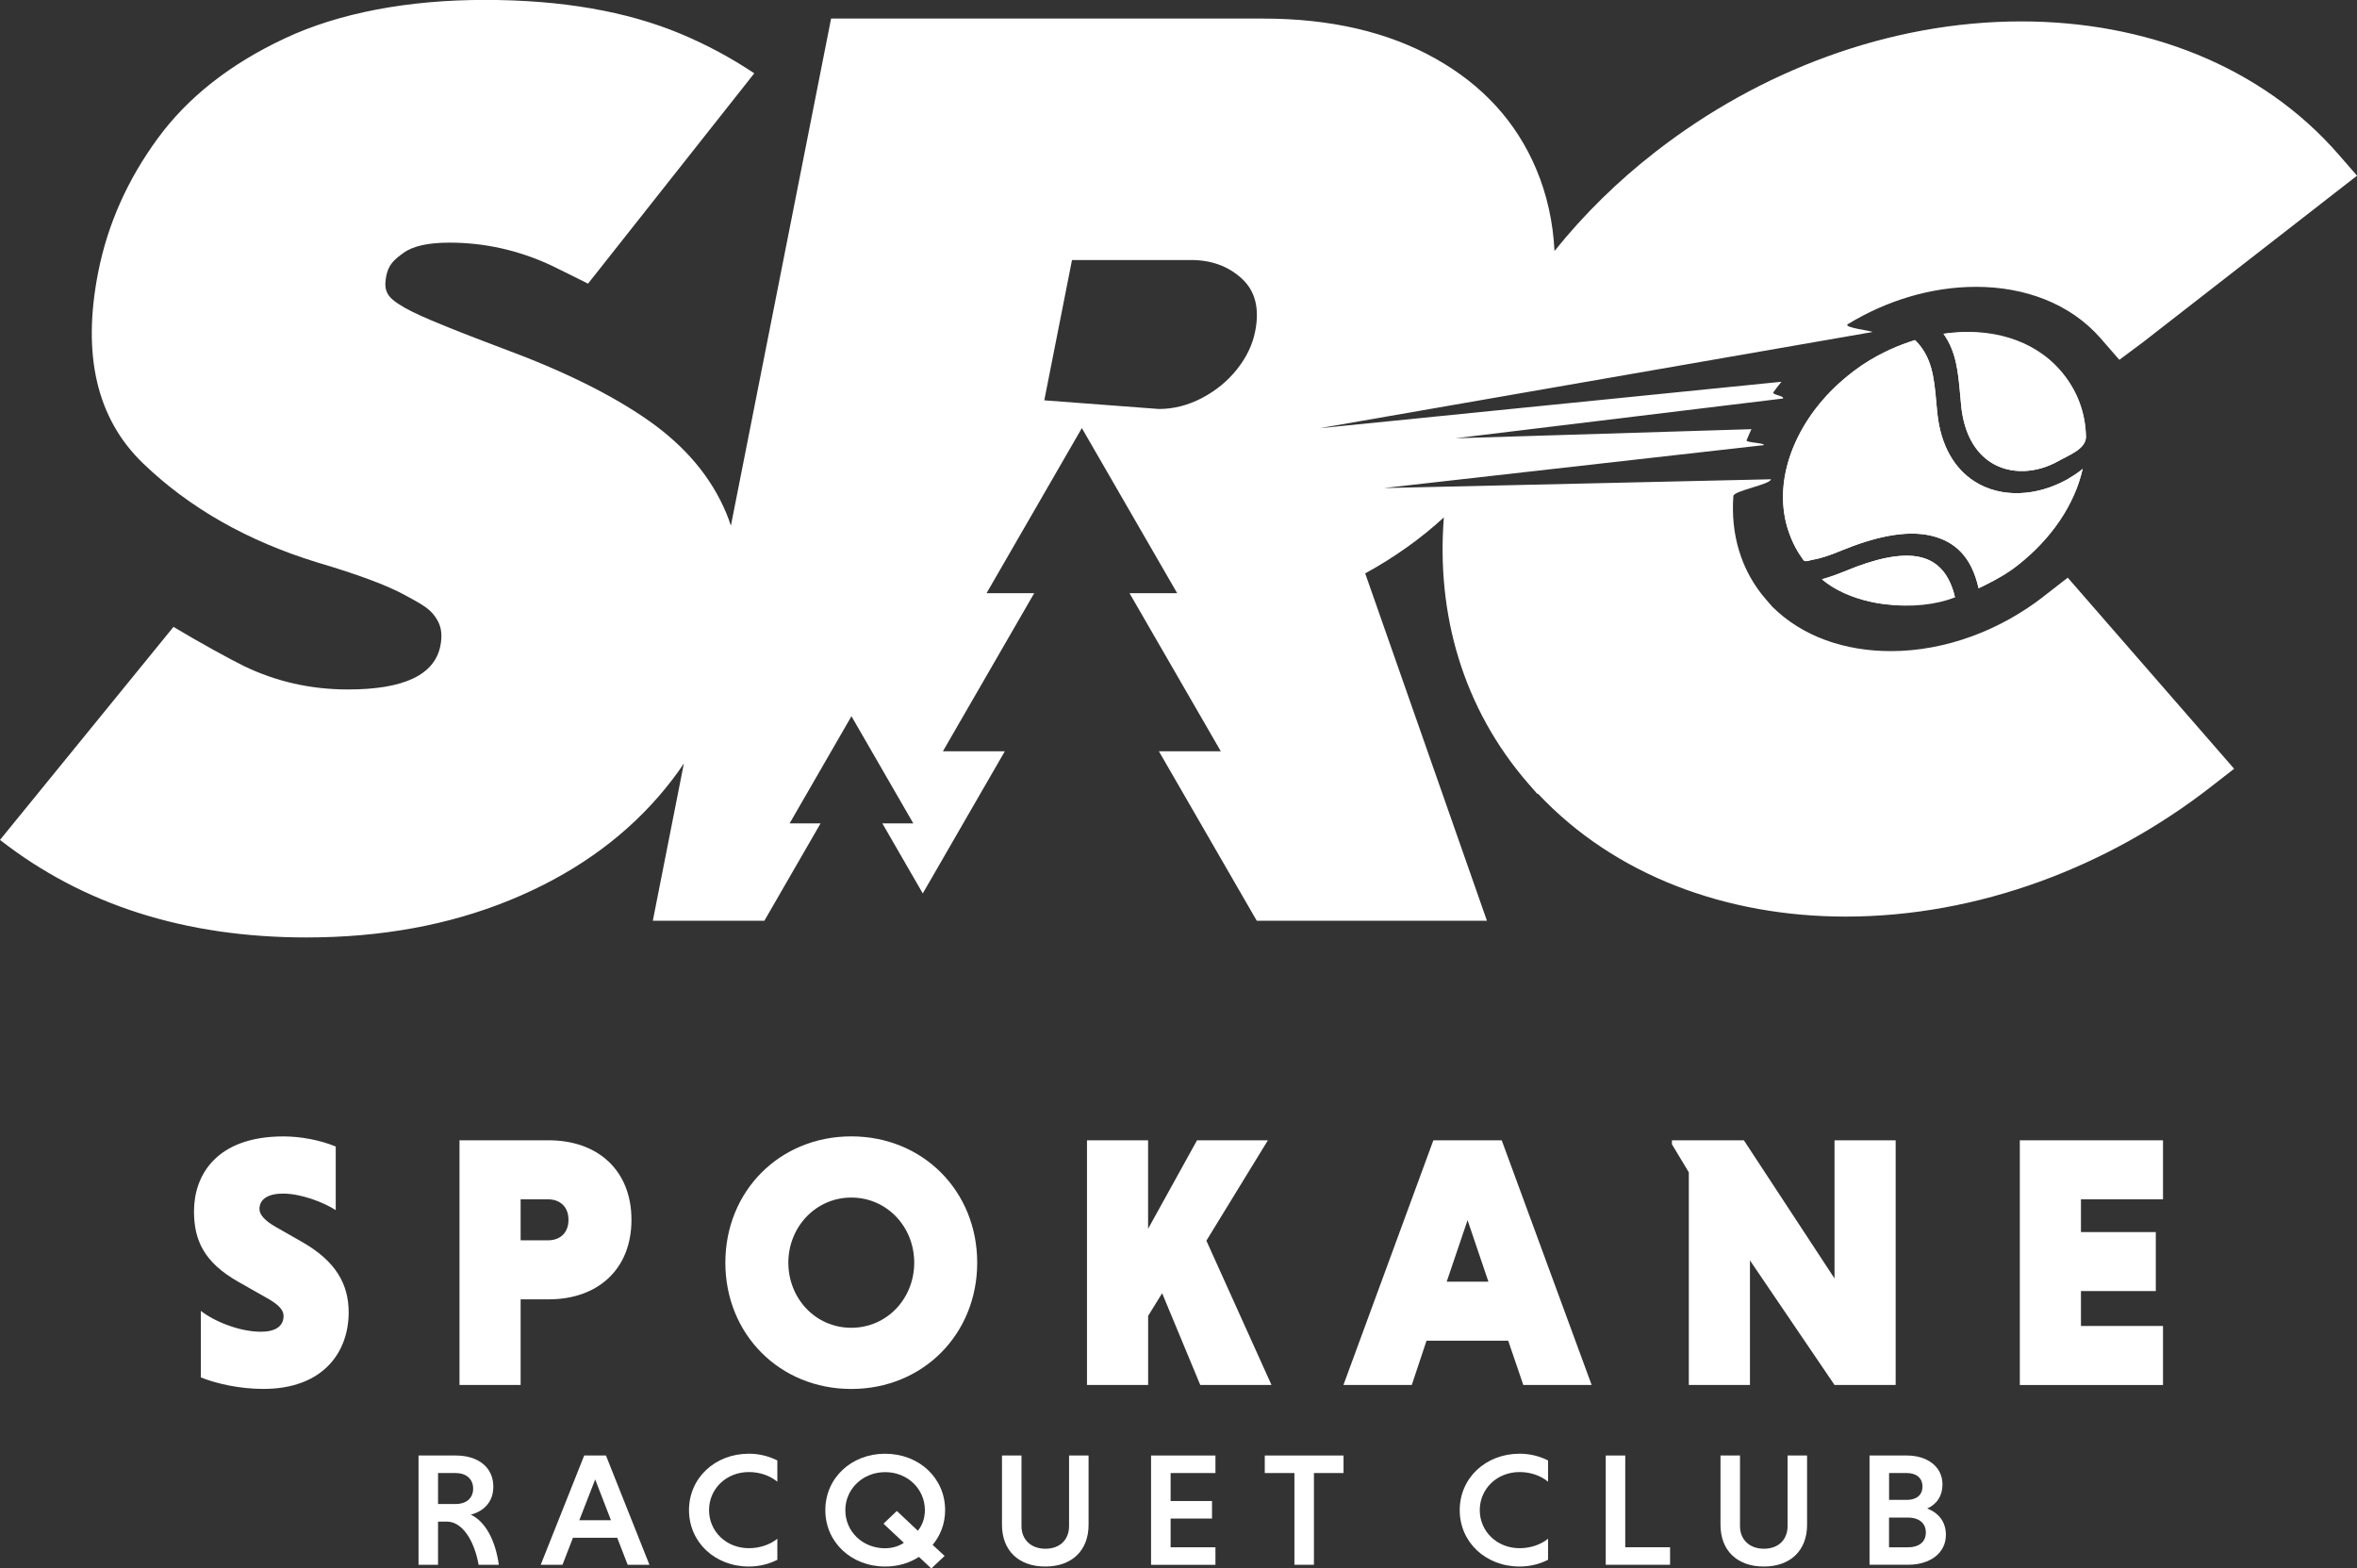 <?xml version="1.0" encoding="UTF-8"?><svg id="Layer_2" xmlns="http://www.w3.org/2000/svg" viewBox="0 0 523.16 348.11"><rect x="0" y="0" width="523.16" height="348.11" fill="#333333" stroke="none"/><defs><style>.cls-1{fill-rule:evenodd;}.cls-1,.cls-2{fill:#fff;stroke-width:0px;}</style></defs><g id="Layer_1-2"><path class="cls-2" d="m453.63,132.36c-9.53,7.41-21.62,12.15-33.97,12.15-10.05,0-19.6-3.17-26.33-9.91l-1.32-1.52c-5.69-6.53-7.89-14.7-7.27-23,.09-1.17,8.16-2.53,8.36-3.71l-85.95,1.95,84.36-9.53c.19-.52-4.04-.54-3.84-1.06.33-.83.7-1.66,1.08-2.48l-65.69,2.02,72.68-8.82c.41-.62-2.55-.81-2.1-1.42.57-.78,1.16-1.55,1.77-2.3l-102.54,10.31,122.68-21.34c.34-.25-6.68-.98-5.38-1.77,8.48-5.16,18.38-8.27,28.44-8.27,10.76,0,20.9,3.68,27.65,11.43l4.15,4.77,5.3-3.95,47.46-36.92-4.13-4.74c-17.18-19.73-42.94-29.5-70.41-29.5-29.45,0-58.18,11.11-80.95,28.77l-.12.09c-8.41,6.52-16,13.96-22.52,22.1-.33-6.48-1.68-12.55-4.06-18.19-4.43-10.5-11.93-18.67-22.44-24.56-10.52-5.89-23.25-8.84-38.2-8.84h-95.87l-22.24,112.55c-.29-.91-.62-1.8-.98-2.67-3.29-7.98-9.05-14.87-17.23-20.62-8.19-5.75-18.97-11.07-32.33-16.01l-4.14-1.57c-6.48-2.47-11.12-4.37-13.99-5.65-2.87-1.28-4.99-2.47-6.36-3.61-1.36-1.14-1.75-2.4-1.65-3.85.27-3.82,1.92-5.04,4.01-6.56,2.09-1.52,5.47-2.28,10.18-2.28,7.78,0,15.29,1.67,22.47,4.99.83.38,4.88,2.4,8.31,4.11l36.9-46.68c-5.11-3.42-10.54-6.33-16.27-8.74-12.01-5.03-26.52-7.55-43.52-7.55s-32.31,2.85-44.45,8.55c-12.14,5.7-21.54,13.11-28.2,22.23-6.67,9.12-11.08,19-13.18,29.64-3.64,18.43-.3,32.59,9.99,42.47,10.28,9.88,23.13,17.19,38.58,21.94,9,2.66,15.54,5.08,19.6,7.31,4.07,2.23,5.82,3.09,7.26,5.8.83,1.57.91,3.42.52,5.41-1.28,6.46-8.11,9.69-20.51,9.69-8.3,0-15.99-1.76-23.14-5.22-2.67-1.29-10.25-5.45-15.59-8.67L0,186.41c18.48,14.43,41.15,21.65,68.03,21.65,16.59,0,31.63-2.76,45.12-8.27,13.48-5.51,24.53-13.21,33.09-23.09,2.02-2.33,3.87-4.74,5.55-7.24l-6.89,34.89h24.76l12.47-21.6h-6.87l13.73-23.79,13.73,23.79h-6.87l8.97,15.54,18.21-31.55h-13.74l20.26-35.08h-10.58l21.16-36.65,21.16,36.65h-10.58l20.26,35.08h-13.74l21.72,37.61h51.09l-27.02-77.09c6.48-3.55,12.3-7.69,17.46-12.42-1.69,21.34,4.17,42.33,18.76,59.09l1.96,2.24h.18c17.13,18.21,41.89,27.26,68.28,27.26,29.48,0,58.28-11.06,81.05-28.78l5.18-4.03-36.93-42.41-5.33,4.14Zm-175.03-58.83c-.58,2.95-1.91,5.75-4.02,8.41-2.11,2.66-4.74,4.8-7.82,6.41-3.08,1.61-6.27,2.42-9.54,2.42l-25.43-1.92,6.15-31.14h26.43c4.51,0,8.28,1.38,11.27,4.13,2.99,2.76,3.96,6.65,2.96,11.69Z"/><path class="cls-1" d="m433.93,132.55s0,0-.02,0c-5.27,1.62-10.59,2.1-15.51,1.54-.45-.05-.89-.11-1.33-.19-.23-.04-.48-.08-.71-.12-.11,0-.23-.04-.35-.07-.28-.06-.55-.11-.83-.17-4.02-.91-7.69-2.59-10.74-5,1.9-.51,3.75-1.23,5.49-1.94,6.03-2.48,12-4.02,16.47-2.92,3.54.87,6.28,3.51,7.53,8.85Z"/><path class="cls-1" d="m462.27,104.05c-2.09,8.99-8.48,17.89-18.15,23.86-1.15.72-2.33,1.37-3.52,1.96-.1.06-.21.1-.32.16-.28.13-.55.26-.83.39-.09.05-.2.09-.29.14-1.58-7.12-5.35-10.39-10.4-11.63-5.8-1.42-12.99.36-20.07,3.27-2.06.85-4.28,1.69-6.29,2.02-.64.1-1.73.61-2.09.11-.25-.35-.49-.7-.73-1.06-.13-.2-.28-.38-.4-.59-.89-1.44-1.6-2.97-2.12-4.53-.1-.28-.19-.55-.27-.83,0-.03-.02-.06-.03-.08-.06-.2-.12-.42-.18-.63-.07-.2-.12-.42-.17-.62,0-.04-.02-.07-.02-.1-1.19-5.19-.62-10.8,1.48-16.21.09-.23.19-.47.29-.71.12-.29.25-.59.39-.88.02-.05.04-.09.06-.14,2.58-5.7,6.86-11.07,12.57-15.37.14-.11.28-.22.43-.33.98-.73,2-1.42,3.06-2.07,1.24-.76,2.5-1.46,3.78-2.09.42-.2.84-.4,1.25-.59,1.74-.8,3.5-1.46,5.26-1.99.03,0,.07-.02.09-.03,3.77,3.68,4.23,8.31,4.71,13.66l.23,2.44c.76,7.52,3.95,12.49,8.23,15.25,2.96,1.9,6.44,2.74,10.04,2.62,3.6-.12,7.32-1.2,10.73-3.14,1.05-.61,2.08-1.28,3.05-2.04l.21-.22Z"/><path class="cls-1" d="m463,96.89v.05c0,2.73-3.85,4.1-6.03,5.34-2.46,1.4-5.14,2.18-7.74,2.26-2.62.08-5.17-.53-7.35-1.93-3.4-2.18-5.93-6.26-6.57-12.52l-.22-2.4c-.46-5.12-.87-9.63-3.7-13.59,11.71-1.56,22.72,2.39,28.22,11.31,2.16,3.5,3.26,7.42,3.39,11.48Z"/><path class="cls-1" d="m457.43,82.33c-6.02-7.06-15.86-9.8-26.06-8.26,0,0,0,.02.02.03,2.83,3.97,3.24,8.47,3.7,13.59l.22,2.4c.64,6.27,3.17,10.34,6.57,12.52,2.18,1.4,4.73,2.01,7.35,1.93,2.6-.08,5.28-.87,7.74-2.26,2.19-1.25,6.03-2.62,6.03-5.34v-.05c-.09-5.42-1.99-10.37-5.57-14.56Zm4.83,21.72l-.21.22c-.98.75-2,1.43-3.05,2.04-3.41,1.94-7.12,3.02-10.73,3.14-3.59.12-7.08-.72-10.04-2.62-4.28-2.76-7.47-7.73-8.23-15.25l-.23-2.44c-.48-5.35-.94-9.98-4.71-13.66-.03,0-.07.02-.09.03-1.75.57-3.51,1.23-5.26,1.99-.41.19-.83.38-1.25.59-2.36,1.13-4.68,2.5-6.84,4.15-.15.1-.29.21-.43.33-5.66,4.45-9.96,9.77-12.57,15.37-.02.05-.04.09-.06.14-.14.29-.27.59-.39.88-.1.23-.2.47-.29.71-2.16,5.38-2.75,10.96-1.48,16.21,0,.04,0,.07.02.1.05.2.1.42.17.62.06.21.12.43.18.63,0,.03.02.06.03.08.08.28.17.55.27.83.61,1.76,1.45,3.47,2.52,5.12.23.36.47.71.73,1.06.35.49,1.44,0,2.09-.11,2.01-.33,4.24-1.17,6.29-2.02,7.09-2.9,14.27-4.68,20.07-3.27,5.05,1.24,8.82,4.51,10.4,11.63.09-.05.2-.09.29-.14.28-.13.55-.26.83-.39.1-.06.21-.1.32-.16,2.5-1.21,4.94-2.55,7.23-4.36,7.52-5.91,12.71-13.57,14.44-21.47h0Zm-35.87,19.65c-4.47-1.1-10.44.45-16.47,2.92-1.74.71-3.59,1.42-5.49,1.94-.02,0-.05,0-.07.02,2.87,2.44,6.7,4.09,10.81,4.98.28.06.55.11.83.17.12.03.24.06.35.07.23.04.48.08.71.12.44.07.88.14,1.33.19,5.6.73,11.35.15,15.51-1.54,0,0,0,0,.02,0-1.26-5.34-3.99-7.99-7.53-8.85Z"/><path class="cls-2" d="m74.52,268.58c-2.71-1.76-7.75-3.67-11.66-3.67s-5.27,1.6-5.27,3.43c0,1.28,1.28,2.63,3.51,3.91l6.15,3.51c7.19,4.15,10.14,9.18,10.14,15.49,0,8.94-5.75,17.01-18.92,17.01-5.19,0-10.3-1.12-13.89-2.55v-14.77c2.95,2.32,8.54,4.63,13.33,4.63,3.19,0,5.03-1.2,5.03-3.51,0-1.28-1.04-2.48-3.59-3.91l-6.47-3.67c-7.58-4.31-9.82-9.18-9.82-15.65,0-7.91,4.87-16.61,19.88-16.61,3.75,0,8.06.8,11.58,2.24v14.13Z"/><path class="cls-2" d="m101.99,253.08h19.8c10.86,0,18.37,6.63,18.37,17.65s-7.51,17.65-18.37,17.65h-6.23v19h-13.57v-54.3Zm19.64,13.1h-6.07v9.1h6.07c2.64,0,4.55-1.6,4.55-4.55s-1.92-4.55-4.55-4.55Z"/><path class="cls-2" d="m188.95,252.21c15.89,0,27.95,12.14,27.95,28.03s-12.06,28.03-27.95,28.03-27.95-12.14-27.95-28.03,12.06-28.03,27.95-28.03Zm0,42.48c7.91,0,13.97-6.47,13.97-14.45s-6.07-14.45-13.97-14.45-13.97,6.55-13.97,14.45,5.99,14.45,13.97,14.45Z"/><path class="cls-2" d="m241.26,253.08h13.57v19.64l10.86-19.64h15.73l-13.65,22.28,14.45,32.02h-15.81l-8.46-20.36-3.11,5.03v15.33h-13.57v-54.3Z"/><path class="cls-2" d="m334.76,297.56h-18.13l-3.27,9.82h-15.17l19.96-54.3h15.17l19.96,54.3h-15.17l-3.35-9.82Zm-13.65-13.1h9.26l-4.63-13.65-4.63,13.65Z"/><path class="cls-2" d="m388.42,279.75v27.63h-13.57v-47.19l-3.75-6.23v-.88h15.97l20.12,30.66v-30.66h13.57v54.3h-13.57l-18.76-27.63Z"/><path class="cls-2" d="m448.32,307.38v-54.3h31.78v13.1h-18.21v7.27h16.61v13.09h-16.61v7.75h18.21v13.1h-31.78Z"/><path class="cls-2" d="m92.9,323.04h8.28c4.9,0,8.32,2.57,8.32,6.92,0,3.49-2.24,5.49-5.01,6.21,3.19,1.46,5.47,5.63,6.23,11.13h-4.48c-1.03-5.67-3.76-9.59-7.03-9.59h-1.98v9.59h-4.33v-24.25Zm8.24,3.89h-3.91v6.88h3.91c2.24,0,3.88-1.21,3.88-3.42s-1.63-3.46-3.88-3.46Z"/><path class="cls-2" d="m137.01,341.3h-9.84l-2.32,5.99h-4.83l9.65-24.25h4.83l9.65,24.25h-4.83l-2.32-5.99Zm-8.43-3.89h7.03l-3.5-9.06-3.53,9.06Z"/><path class="cls-2" d="m172.54,346.18c-1.82.93-3.99,1.5-6.31,1.5-7.56,0-13.3-5.42-13.3-12.52s5.74-12.52,13.3-12.52c2.32,0,4.48.57,6.31,1.5v4.71c-1.56-1.28-3.8-2.14-6.31-2.14-5.05,0-8.85,3.74-8.85,8.45s3.8,8.45,8.85,8.45c2.51,0,4.79-.86,6.31-2.1v4.67Z"/><path class="cls-2" d="m196.48,322.65c7.56,0,13.3,5.42,13.3,12.52,0,2.96-1.03,5.63-2.77,7.7l2.66,2.46-2.96,2.78-2.74-2.57c-2.09,1.36-4.67,2.14-7.48,2.14-7.56,0-13.3-5.42-13.3-12.52s5.74-12.52,13.3-12.52Zm0,20.97c1.56,0,3-.43,4.14-1.21l-4.52-4.24,2.96-2.82,4.67,4.39c.99-1.21,1.56-2.82,1.56-4.56,0-4.71-3.84-8.45-8.81-8.45s-8.85,3.74-8.85,8.45,3.8,8.45,8.85,8.45Z"/><path class="cls-2" d="m241.62,323.04v15.37c0,5.74-3.72,9.27-9.61,9.27s-9.61-3.53-9.61-9.27v-15.37h4.33v15.66c0,3,2.09,5.03,5.32,5.03s5.24-2.03,5.24-5.03v-15.66h4.33Z"/><path class="cls-2" d="m255.49,347.29v-24.25h14.29v3.89h-9.95v6.21h9.19v3.89h-9.19v6.38h9.95v3.89h-14.29Z"/><path class="cls-2" d="m287.3,326.93h-6.57v-3.89h17.48v3.89h-6.57v20.36h-4.33v-20.36Z"/><path class="cls-2" d="m343.61,346.18c-1.82.93-3.99,1.5-6.31,1.5-7.56,0-13.3-5.42-13.3-12.52s5.74-12.52,13.3-12.52c2.32,0,4.48.57,6.31,1.5v4.71c-1.56-1.28-3.8-2.14-6.31-2.14-5.05,0-8.85,3.74-8.85,8.45s3.8,8.45,8.85,8.45c2.51,0,4.79-.86,6.31-2.1v4.67Z"/><path class="cls-2" d="m356.41,347.29v-24.25h4.33v20.36h9.95v3.89h-14.29Z"/><path class="cls-2" d="m401.1,323.04v15.37c0,5.74-3.72,9.27-9.61,9.27s-9.61-3.53-9.61-9.27v-15.37h4.33v15.66c0,3,2.09,5.03,5.32,5.03s5.24-2.03,5.24-5.03v-15.66h4.33Z"/><path class="cls-2" d="m414.97,323.04h8.28c4.56,0,7.9,2.5,7.9,6.38,0,2.67-1.33,4.46-3.38,5.38,2.47.96,4.14,2.89,4.14,5.85,0,4.07-3.53,6.63-8.36,6.63h-8.59v-24.25Zm8.28,3.89h-3.95v5.96h3.95c1.9,0,3.46-.89,3.46-2.96s-1.56-3-3.46-3Zm.3,9.88h-4.26v6.6h4.26c2.17,0,3.91-1.03,3.91-3.28s-1.75-3.32-3.91-3.32Z"/></g></svg>
